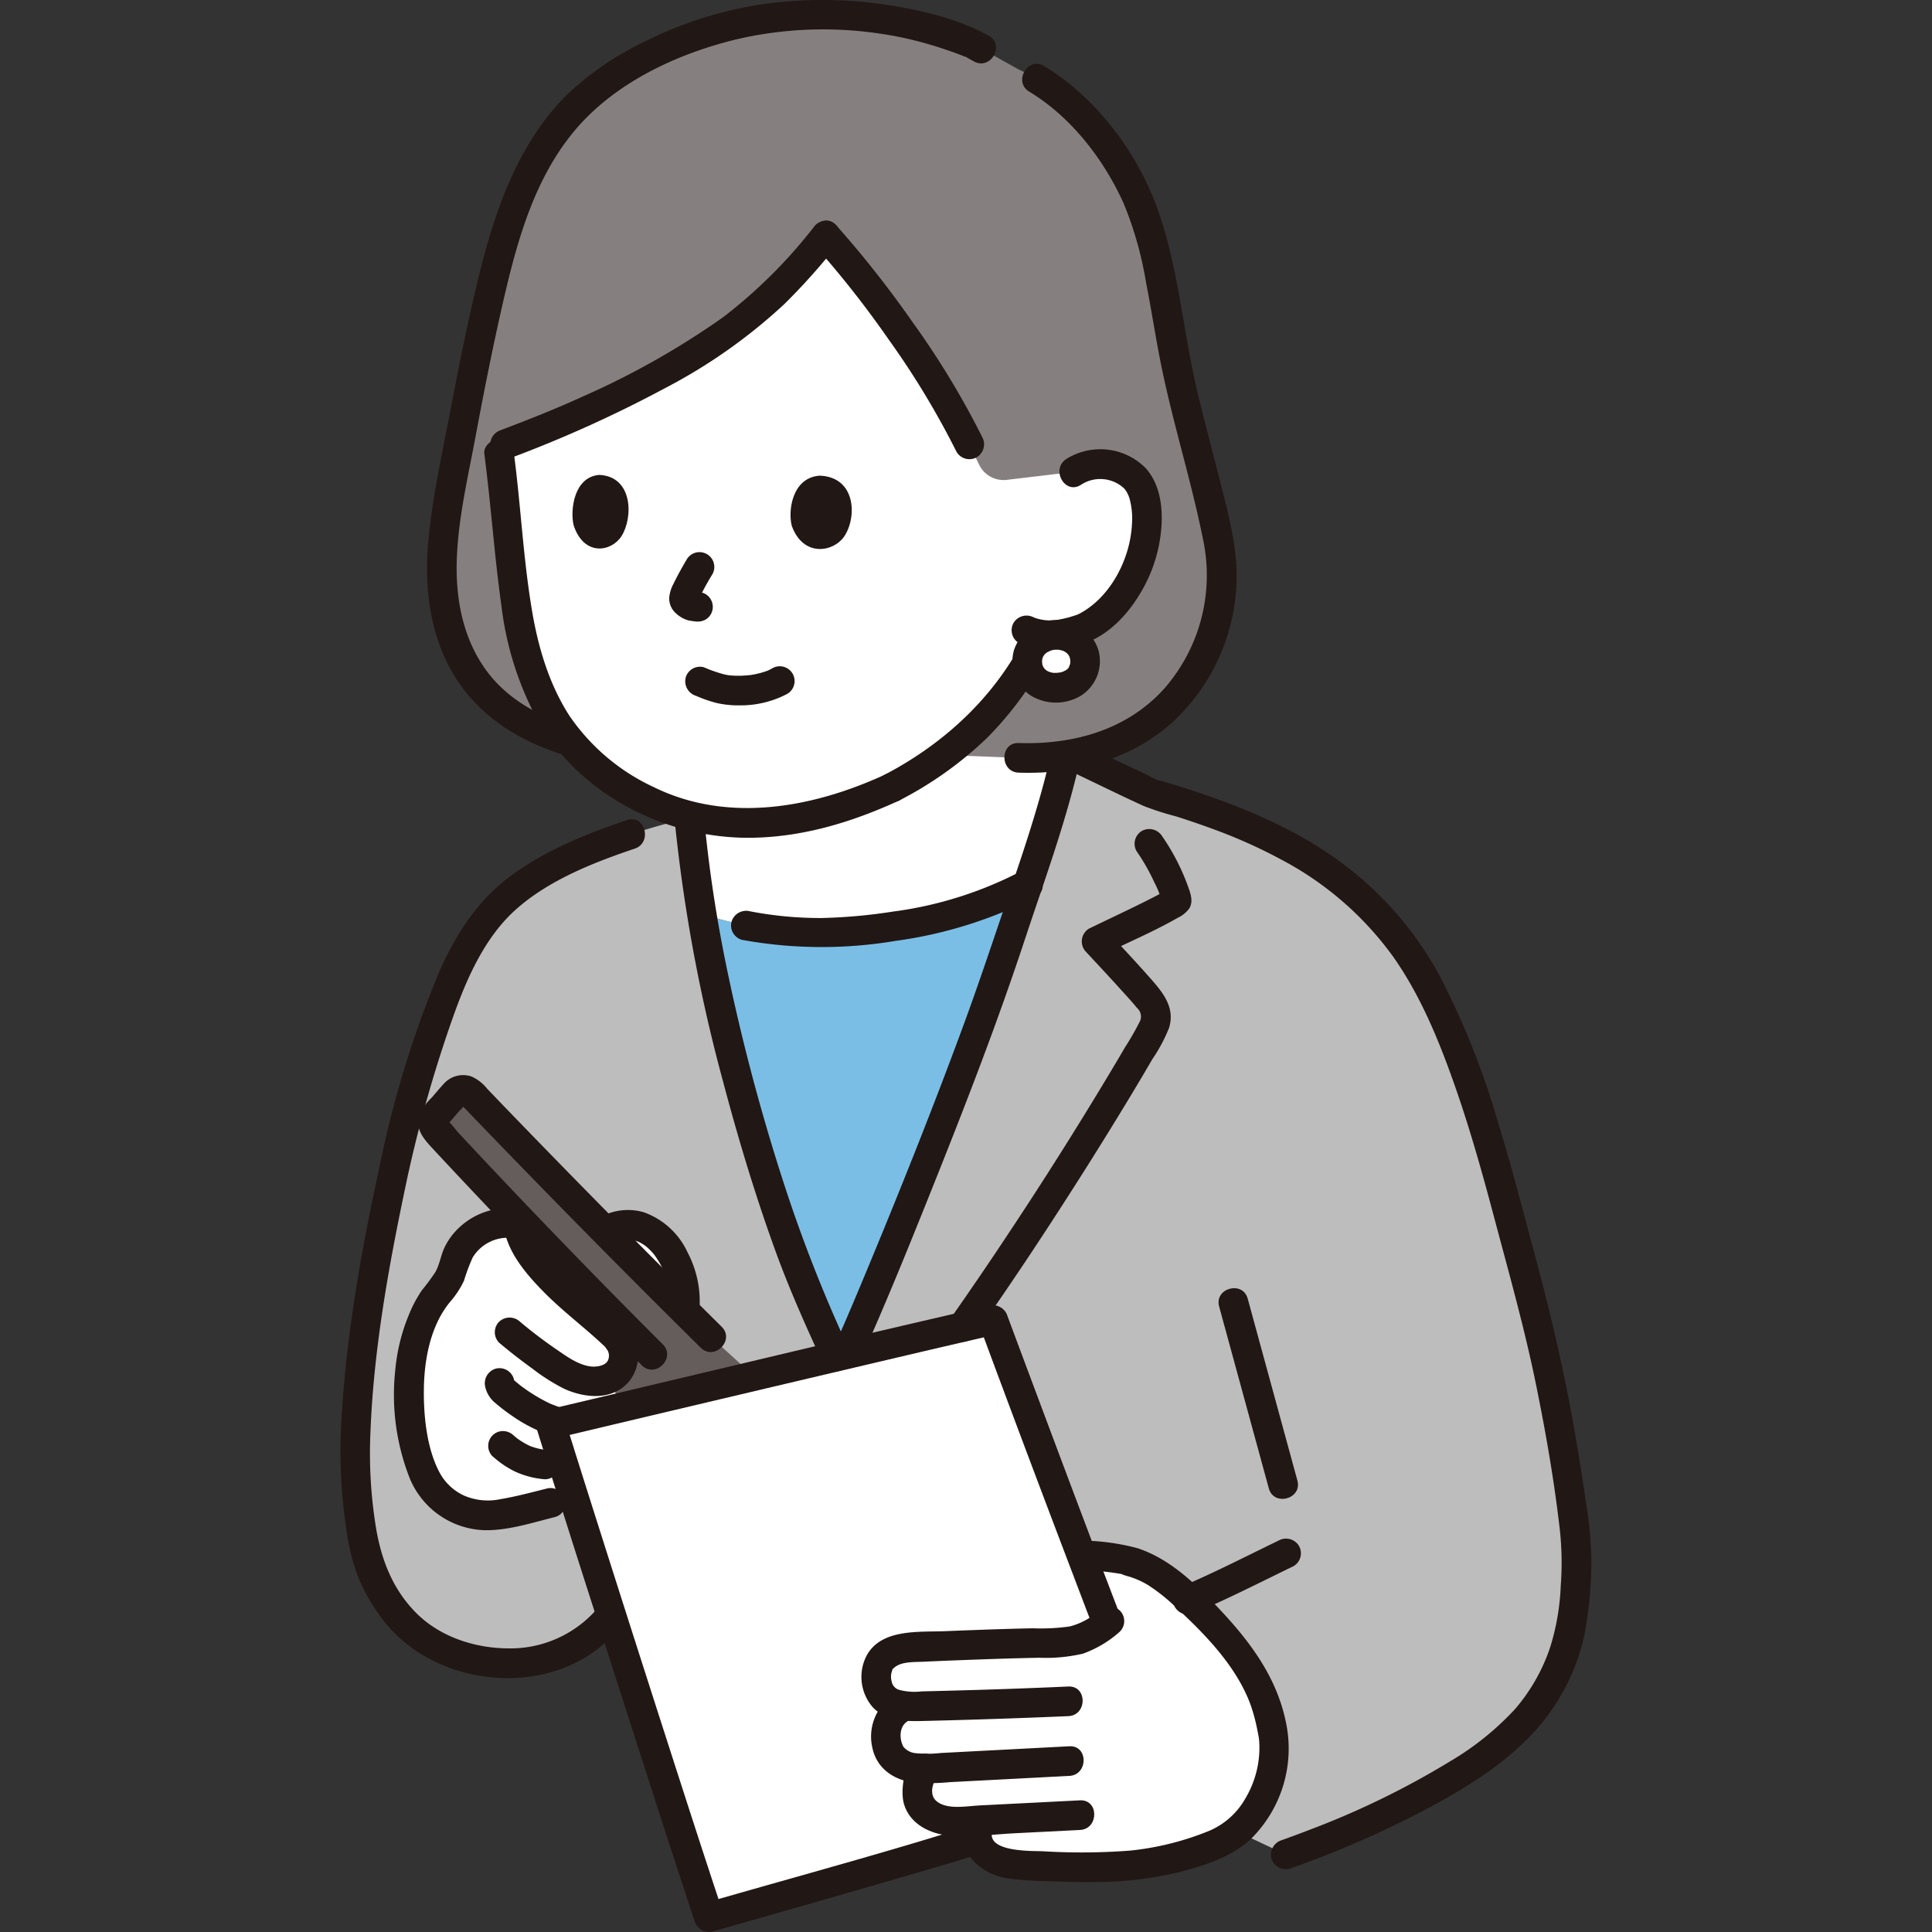 <!DOCTYPE svg PUBLIC "-//W3C//DTD SVG 1.1//EN" "http://www.w3.org/Graphics/SVG/1.1/DTD/svg11.dtd">
<!-- Uploaded to: SVG Repo, www.svgrepo.com, Transformed by: SVG Repo Mixer Tools -->
<svg width="800px" height="800px" viewBox="-55.17 0 313.008 313.008" xmlns="http://www.w3.org/2000/svg" fill="#000000">
<rect x="-55.17" y="0" width="313.008" height="313.008" fill="#333333" stroke="none"/>
<g id="SVGRepo_bgCarrier" stroke-width="0"/>
<g id="SVGRepo_tracerCarrier" stroke-linecap="round" stroke-linejoin="round"/>
<g id="SVGRepo_iconCarrier">
<defs>
<style>.a{fill:#ffffff;}.b{fill:#7abee6;}.c{fill:#bdbdbd;}.d{fill:#645d5c;}.e{fill:#85807f;}.f{fill:#211715;}</style>
</defs>
<path class="a" d="M56.647,133.971c.458,4.725,1.1,9.447,1.868,14.084a62.743,62.743,0,0,0,30.768,2.06,63.609,63.609,0,0,0,22.074-6.835,200,200,0,0,0,5.915-19.862l.854-3.7-62.479,3.086Z"/>
<path class="b" d="M80.29,219.773a206.68,206.68,0,0,1-8.224-19.741,331.165,331.165,0,0,1-13.552-51.979,62.711,62.711,0,0,0,30.769,2.062,63.586,63.586,0,0,0,22.077-6.837c-1.044,3.059-2.083,6.056-3.057,9.029-6.865,20.956-21.4,56.264-26.234,67.016Z"/>
<path class="c" d="M43.511,262.062C36.69,270.331,25.5,271.2,16.146,266.97c-6.8-3.077-11.034-10.615-12.117-15.727-2.17-10.236-2.155-19.069-.183-34.467,2.007-15.678,6.533-36.542,9.171-44.018,2.366-6.705,5.076-17.6,11.992-25.4,6.4-7.218,22.114-12.809,31.512-14.808,2.491,28.105,11.713,56.409,15.545,67.486a206.68,206.68,0,0,0,8.224,19.741l1.779-.45c4.829-10.752,19.369-46.06,26.234-67.016,3.1-9.455,6.854-19.156,9.292-30.325l3.021,1.436,10.834,5.149c17.264,5.041,31.592,11.4,41.409,25.573,8.907,12.858,14.54,35.794,17.061,45.121,2.6,9.611,5.3,19.349,7.213,30.478,1.046,5.781,2.993,17.53,3.119,21.878.1,3.481-.5,11.276-1.48,14.428a32.624,32.624,0,0,1-11.342,16.863c-9.839,7.9-25.684,14.487-34.308,17.533l-7.881-3.715Z"/>
<path class="a" d="M26.941,198.13a9.036,9.036,0,0,0-8.455,6.334,9.924,9.924,0,0,1-2.4,4.725c-2.232,2.532-4,7.039-4.616,11.149-1.233,8.3.817,17.2,3.107,20.431A12.635,12.635,0,0,0,18,243.976c4.24,2.214,6.371,1.6,10.743.832l5.288-1.326,3.753-.941c-1.484-4.689-2.76-8.746-3.714-11.805,5.268-1.251,12.64-3,20.732-4.917.4-5.817.93-13.473.93-13.473.822-6.5-4.3-16.216-11.739-13.407Z"/>
<path class="d" d="M15.388,180.768l3.156-3.622a1.731,1.731,0,0,1,2.55-.054c13.236,13.777,24.275,25.025,38.964,39.562l6.909,6.287c-3.414.806-6.82,1.612-10.128,2.4-3.159-2.922-6.321-5.841-6.321-5.841-11.4-11.38-24.158-24.594-35.1-36.416A1.735,1.735,0,0,1,15.388,180.768Z"/>
<path class="d" d="M47.877,226.522c.651-.785,1.3-1.574,2-2.312.354-.371.722-.729,1.107-1.067.11-.1.448-.483.593-.494l-.2.15c.071-.055.143-.109.216-.163.111-.082.223-.163.336-.242q.357-.249.725-.481a3.368,3.368,0,0,0,.665-.414c-.617.683-2.115-1.12-2.068-.944-.012-.044-.111-.909.091-.9a2,2,0,0,1-.135.2l.161-.211a2.451,2.451,0,0,1-.315.389l-2.627,3.241a2.034,2.034,0,0,0-.156,2.626,2.006,2.006,0,0,0,2.58.515q1.077-.611,2.161-1.205.3-.139-.067.019c.093-.036.187-.07.282-.1s.766-.235.213-.088a3.106,3.106,0,0,1,.61-.022c.228.018.2.009-.077-.027.1.016.2.035.3.059a2,2,0,0,0,1.063-3.857,6.042,6.042,0,0,0-3.593.235,25.962,25.962,0,0,0-2.911,1.532l2.424,3.141,1.681-2.074c.575-.71,1.2-1.4,1.725-2.154a2.765,2.765,0,0,0-.153-3.452,2.654,2.654,0,0,0-3.427-.25,20.773,20.773,0,0,0-3.479,2.646,34.205,34.205,0,0,0-2.56,2.873,2.146,2.146,0,0,0-.586,1.414,2,2,0,0,0,3.414,1.415Z"/>
<path class="a" d="M124.069,262.543c-3.258-8.479-14.241-37.632-18.335-48.689-12.868,2.938-54.046,12.695-71.668,16.882,5.2,16.69,20.026,63.087,25.622,79.868,2.71-.772,34.427-9.794,42.246-12.254"/>
<path class="a" d="M129.677,253.584a20.32,20.32,0,0,0-2.849-.914l-4.885-.6L120,251.827c1.833,4.845,3.356,8.851,4.222,11.1-2.641,2.08-4.222,3.187-9.156,3.226-5.154.04-17.834.5-22.982.788a5.743,5.743,0,0,0-4.588,2.173,5.186,5.186,0,0,0,.2,5.49,4.984,4.984,0,0,0,3.7,1.79c-3.992,1.791-3.606,7.07-1.384,8.858a7.212,7.212,0,0,0,4.632,1.258,7.043,7.043,0,0,0-1.188,4.081,4.48,4.48,0,0,0,3.091,3.949c2.34.877,5,.354,7.387.391-1.782,2-.436,4.857,1.626,6.057a12.835,12.835,0,0,0,5.929,1.243c8.594.4,17.393.786,25.614-1.753,1.694-.524,3.349-1.167,5-1.81,5.98-2.457,9.979-10.564,9.046-17.441a32.953,32.953,0,0,0-1.81-6.7,38.517,38.517,0,0,0-7.686-11.146c-2.3-2.35-5.418-5.941-9.807-8.765A20.631,20.631,0,0,0,129.677,253.584Z"/>
<path class="e" d="M36.847,120c-7.689-2.332-13.208-6.254-16.7-12.349-4.435-7.8-4.313-16.674-2.771-25.52,1.806-10.263,4.1-22.622,6.406-32.8,3.556-15.547,6.7-23.8,14.4-32.09C45.079,10.587,59.526,2.492,77.045,2.4a63.6,63.6,0,0,1,25.46,4.743l1.312.732,6.033,3.37c9.467,4.243,15.66,13.542,18.656,19.571,4,8.065,5.068,20.033,7.11,29.365,2.429,11.077,4.95,18.655,6.709,27.988a29.8,29.8,0,0,1-3.8,20.5c-5.514,9.241-15.191,14.62-28.643,14.113Z"/>
<path class="a" d="M89.36,127.591a68.868,68.868,0,0,1-14.133,4.832,51.819,51.819,0,0,1-5.149.716c-11.055.986-20.222-1.909-28.866-8.971C32.967,117.43,29.373,106.8,28.073,95.042c-.788-7.124-1.468-14.9-2.531-22.636a183.1,183.1,0,0,0,25-11.146c13.787-7.436,19.8-12.834,28.069-23.074C85.562,45.9,96.1,60.086,101.879,72l1.577,3.279a4.4,4.4,0,0,0,4.484,2.463l10.832-1.285a7.465,7.465,0,0,1,5.391-1.191c3.7.558,5.054,2.656,5.6,3.856,1.631,3.59.822,9.749-.992,13.412a19.539,19.539,0,0,1-7.38,8.7,14.22,14.22,0,0,1-7.689,1.59c-.348.722-.57,1.185-.57,1.185-.844,1.765-2.842,4.855-2.842,4.855a62.546,62.546,0,0,1-6.948,8.7A60.34,60.34,0,0,1,89.36,127.591"/>
<path class="f" d="M73.116,85.219c-.65-2.4.012-7.847,4.527-8.158,5.945.238,6.037,6.854,3.93,9.891C79.847,89.439,74.992,90.332,73.116,85.219Z"/>
<path class="f" d="M37.773,85.127c-.6-2.407.013-7.872,4.147-8.186,5.445.238,5.527,6.875,3.6,9.922C43.936,89.359,39.49,90.256,37.773,85.127Z"/>
<path class="f" d="M56.089,90.637c-.769,1.3-1.507,2.616-2.16,3.974a5.67,5.67,0,0,0-.676,2.22,3.2,3.2,0,0,0,1.084,2.531,4.9,4.9,0,0,0,2.023,1.15,11.529,11.529,0,0,0,1.494.2l-.638-.086.058.008a2.628,2.628,0,0,0,1.849-.242,2.4,2.4,0,0,0,.861-3.283,2.309,2.309,0,0,0-1.434-1.1c-.423-.062-.846-.1-1.268-.152l.638.085a2.546,2.546,0,0,1-.587-.157l.574.242a2.729,2.729,0,0,1-.489-.288l.485.375a2.913,2.913,0,0,1-.407-.378l.375.486a.694.694,0,0,1-.084-.144l.242.573a1.091,1.091,0,0,1-.062-.239l.086.638a1.6,1.6,0,0,1,0-.259l-.086.638a2.7,2.7,0,0,1,.185-.628l-.242.573a40.8,40.8,0,0,1,2.32-4.31,2.4,2.4,0,1,0-4.145-2.423Z"/>
<path class="f" d="M119.983,78.531a5.667,5.667,0,0,1,6.922.557,3.31,3.31,0,0,1,.238.265c-.026-.032-.19-.264-.039-.048.113.162.219.33.317.5a4.793,4.793,0,0,1,.454,1.135,12.457,12.457,0,0,1,.338,4.109c-.3,5.378-3.275,11.339-8.034,14.112a5.111,5.111,0,0,1-1.327.594,15.8,15.8,0,0,1-2.215.575,7.463,7.463,0,0,1-4.306-.294,2.472,2.472,0,0,0-3.284.861,2.421,2.421,0,0,0,.861,3.284,14.213,14.213,0,0,0,11.421-.264c3.544-1.5,6.363-4.611,8.287-7.872a24.128,24.128,0,0,0,3.373-10.621c.247-3.352-.248-7.079-2.606-9.644a10.358,10.358,0,0,0-12.822-1.4c-2.554,1.71-.154,5.87,2.422,4.145Z"/>
<path class="f" d="M90.572,129.663a60.039,60.039,0,0,0,14.249-10.185,57.009,57.009,0,0,0,6.218-7.5,48.1,48.1,0,0,0,4.166-6.758,2.462,2.462,0,0,0-.861-3.284,2.422,2.422,0,0,0-3.284.861c-4.876,9.953-13.179,17.638-22.911,22.72-2.739,1.43-.315,5.574,2.423,4.144Z"/>
<path class="f" d="M23.294,73.53C24.37,81.7,24.912,89.938,26.061,98.1a51.936,51.936,0,0,0,6.112,19.039c6.9,11.8,20.725,18.709,34.2,18.591,8.489-.075,16.545-2.539,24.2-6.062a2.419,2.419,0,0,0,.861-3.283,2.456,2.456,0,0,0-3.284-.861c-11.63,5.35-25.359,7.883-37.319,2.038a33.713,33.713,0,0,1-13.754-11.611C33.752,110.784,32.005,104.815,31,98.8c-1.4-8.35-1.8-16.88-2.9-25.274a2.479,2.479,0,0,0-2.4-2.4c-1.165,0-2.571,1.105-2.4,2.4Z"/>
<path class="f" d="M76.91,36.489A81.486,81.486,0,0,1,61.95,51.418,131.016,131.016,0,0,1,39.213,64.254C34.882,66.24,30.449,67.981,26,69.676a2.468,2.468,0,0,0-1.676,2.952,2.418,2.418,0,0,0,2.952,1.677,203.908,203.908,0,0,0,25.262-11.4A88.2,88.2,0,0,0,71.883,49.284a103.253,103.253,0,0,0,8.421-9.4,2.472,2.472,0,0,0,0-3.394,2.418,2.418,0,0,0-3.394,0Z"/>
<path class="f" d="M76.91,39.883A159.62,159.62,0,0,1,88.731,54.9,134.906,134.906,0,0,1,99.806,73.213a2.424,2.424,0,0,0,3.284.861,2.451,2.451,0,0,0,.861-3.284A135.817,135.817,0,0,0,92.639,52.138,169.633,169.633,0,0,0,80.3,36.489c-2.07-2.3-5.456,1.1-3.394,3.394Z"/>
<path class="f" d="M37.485,117.683c-5.2-1.6-10.135-4.239-13.524-8.607-4-5.159-5.314-11.731-5.135-18.134.19-6.773,1.8-13.52,3.038-20.159,1.278-6.823,2.614-13.639,4.144-20.412,2.284-10.11,4.939-20.626,11.6-28.821C44.117,13.536,54.437,8.684,64.381,6.321a62.007,62.007,0,0,1,22.278-.978,58.2,58.2,0,0,1,9.256,2.01c1.458.439,2.9.932,4.325,1.468.327.122.651.253.978.374.815.3-.216-.188.359.173.331.208.687.384,1.028.575,2.7,1.508,5.123-2.637,2.423-4.145C100.4,3.215,94.838,1.827,89.643.97A69.316,69.316,0,0,0,68.065.731a63.3,63.3,0,0,0-18.65,5.945,48.5,48.5,0,0,0-12.929,8.868c-7.85,7.94-11.5,18.71-14.107,29.307C20.629,51.979,19.2,59.188,17.824,66.4c-1.355,7.1-2.98,14.272-3.616,21.475-.694,7.859.428,16.16,5,22.782,4.089,5.927,10.215,9.566,17,11.659,2.959.913,4.224-3.719,1.276-4.628Z"/>
<path class="f" d="M111.585,14.848c6.794,4.123,12.068,10.949,15.309,18.147a58.965,58.965,0,0,1,3.627,12.866c.905,4.6,1.593,9.243,2.543,13.836,1.925,9.3,4.81,18.381,6.673,27.7a27.884,27.884,0,0,1-6.261,24.139c-6.037,6.735-14.781,9.135-23.6,8.841-3.089-.1-3.085,4.7,0,4.8,8.891.3,17.8-1.945,24.6-7.888a32.3,32.3,0,0,0,10.67-25.451c-.234-4.726-1.538-9.442-2.686-14.013-1.22-4.858-2.54-9.69-3.69-14.565-2.291-9.709-3.026-19.929-6.393-29.357-3.309-9.265-9.931-18.073-18.377-23.2-2.648-1.607-5.063,2.542-2.423,4.145Z"/>
<path class="a" d="M115.7,102.871a4.4,4.4,0,0,0-4.447,4.491c.144,2.551,2.2,4.2,4.927,4.044,2.833-.159,4.584-2.036,4.442-4.57A4.4,4.4,0,0,0,115.7,102.871Z"/>
<path class="f" d="M115.7,100.471a7.12,7.12,0,0,0-6.6,4.882,6.663,6.663,0,0,0,2.8,7.384,7.9,7.9,0,0,0,7.948.039,6.654,6.654,0,0,0,3-7.217,6.925,6.925,0,0,0-7.148-5.088,2.4,2.4,0,0,0,0,4.8,6.464,6.464,0,0,1,.7,0c.227.016.554.156-.107-.023.083.022.173.031.256.05.208.046.407.114.61.177.448.137-.525-.274-.119-.051.106.059.215.11.319.172.086.05.167.108.252.16.207.127.2.293-.157-.127.123.143.291.259.42.4.413.453-.286-.454.044.059.052.08.1.162.146.246.123.224.14.547-.023-.108.046.185.127.362.171.549a2.139,2.139,0,0,0,.046.228c-.2-.581-.049-.449-.032-.17a4.761,4.761,0,0,1,0,.609c0,.078-.02.158-.022.235.019-.747.05-.358-.006-.127-.029.121-.257.739-.068.3s-.087.151-.148.254c-.047.078-.1.152-.149.229-.2.313.175-.248.177-.226.007.116-.372.383-.464.47-.319.3.5-.333.129-.1-.064.039-.126.084-.191.124-.166.1-.351.171-.517.271.561-.338.345-.141.122-.067-.078.027-.158.051-.238.074-.122.034-.246.064-.371.091-.214.045-.568-.006.117,0-.225,0-.455.043-.681.045s-.444-.045-.655-.027c.5-.042.482.08.261.035-.121-.025-.243-.046-.363-.076-.079-.019-.157-.041-.235-.064-.231-.069-.622-.329.016.037-.167-.095-.347-.166-.512-.267-.065-.04-.127-.084-.191-.124-.375-.232.446.4.128.1-.122-.116-.24-.235-.36-.353-.154-.152-.185-.365.128.183-.056-.1-.13-.185-.189-.281s-.108-.2-.165-.3c-.189-.327.107.265.1.258a1.567,1.567,0,0,1-.179-.56c-.029-.116-.038-.243-.072-.357.17.558.048.474.04.267-.009-.239-.01-.471,0-.71.02-.437-.124.527-.03.239.041-.125.057-.262.095-.389.022-.073.049-.144.071-.217.117-.382-.3.59-.011.053.036-.068.073-.134.113-.2s.355-.5.073-.136c-.272.349-.023.037.033-.026.079-.087.161-.171.247-.251s.186-.15.269-.233c-.448.445-.286.218-.093.095s.95-.4.2-.156c.249-.083.49-.176.747-.236.088-.02.176-.036.264-.055.256-.041.18-.032-.226.027.094-.01.188-.017.283-.023a2.4,2.4,0,0,0,0-4.8Z"/>
<path class="f" d="M46.394,132.863c-6.618,2.23-13.386,4.983-19.016,9.193-5.366,4.013-8.937,9.71-11.56,15.8A169.493,169.493,0,0,0,6.36,188.819C3.414,202.332.935,216.137.153,229.963a83.606,83.606,0,0,0,.786,17.73,34.542,34.542,0,0,0,1.834,7.577,29.548,29.548,0,0,0,4.648,7.84c7.969,9.663,24.112,11.776,34.129,4.122a22.87,22.87,0,0,0,3.659-3.473,2.466,2.466,0,0,0,0-3.394,2.421,2.421,0,0,0-3.4,0,18.577,18.577,0,0,1-14.52,6.694c-5.451-.005-11.154-1.834-15.041-5.752-3.71-3.74-5.544-8.353-6.445-13.451a74.64,74.64,0,0,1-.954-15.83c.5-13.017,2.8-26.019,5.456-38.749a214.577,214.577,0,0,1,8-28.724c2.2-6.155,5.084-12.694,10.04-17.146,5.342-4.8,12.607-7.654,19.319-9.916,2.912-.981,1.663-5.619-1.276-4.628Z"/>
<path class="f" d="M138.492,261.27c5.42-2.3,10.628-4.976,15.921-7.54a2.423,2.423,0,0,0,.861-3.284,2.452,2.452,0,0,0-3.284-.861c-5.293,2.564-10.5,5.243-15.92,7.541a2.413,2.413,0,0,0-.861,3.283,2.462,2.462,0,0,0,3.283.861Z"/>
<path class="f" d="M142.346,211.673l8.049,29.465c.814,2.976,5.446,1.713,4.629-1.276L146.975,210.4c-.813-2.976-5.445-1.712-4.629,1.276Z"/>
<path class="f" d="M128.974,137.911a33.218,33.218,0,0,1,2.921,5.142,13.132,13.132,0,0,1,1.27,3.481v-1.276q.982-1.367.509-.922.579-.434.272-.217a3.592,3.592,0,0,0-.444.275c-.377.224-.764.43-1.15.635-1.215.644-2.45,1.251-3.685,1.855-2.46,1.2-4.938,2.367-7.4,3.561a2.425,2.425,0,0,0-.486,3.77c1.836,1.984,3.688,3.953,5.5,5.959.928,1.028,1.882,2.048,2.754,3.123a1.839,1.839,0,0,1,.511,2.089,45.542,45.542,0,0,1-2.459,4.306q-1.479,2.538-3,5.054-7.5,12.469-15.546,24.6-4.82,7.294-9.844,14.449a2.42,2.42,0,0,0,.861,3.284,2.45,2.45,0,0,0,3.283-.861c6.221-8.823,12.165-17.843,17.931-26.969q3.885-6.149,7.638-12.38,1.578-2.626,3.118-5.275a25.962,25.962,0,0,0,2.711-5.084c1.054-3.467-1.231-5.975-3.357-8.377-2.194-2.478-4.465-4.886-6.713-7.314l-.486,3.769c4.011-1.945,8.157-3.71,12.026-5.93a4.676,4.676,0,0,0,1.81-1.5c.631-1.058.24-2.284-.146-3.353a35.323,35.323,0,0,0-4.26-8.324,2.465,2.465,0,0,0-3.283-.861,2.42,2.42,0,0,0-.861,3.284Z"/>
<path class="f" d="M54.247,133.971a260.618,260.618,0,0,0,7.7,41.142c2.451,9.264,5.224,18.483,8.491,27.494,2.268,6.256,4.994,12.338,7.779,18.378a2.42,2.42,0,0,0,3.284.861,2.456,2.456,0,0,0,.861-3.284,238.552,238.552,0,0,1-10.683-27.279,330.744,330.744,0,0,1-8.966-33.777,224.55,224.55,0,0,1-3.666-23.535,2.466,2.466,0,0,0-2.4-2.4,2.417,2.417,0,0,0-2.4,2.4Z"/>
<path class="f" d="M153.76,302.755a162.9,162.9,0,0,0,22.719-9.956c8.153-4.383,16.385-9.74,21.125-17.938a33.139,33.139,0,0,0,3.967-10.24,68.334,68.334,0,0,0,1.089-11.65,64.389,64.389,0,0,0-.906-9.636c-.553-3.949-1.194-7.885-1.878-11.813-1.736-9.98-4.094-19.774-6.736-29.549-1.85-6.848-3.616-13.72-5.724-20.5a129.221,129.221,0,0,0-9.462-23.6,55.829,55.829,0,0,0-16.568-18.667c-7.025-5.033-15.116-8.407-23.286-11.1q-1.575-.517-3.162-1-.756-.233-1.513-.458c-.318-.095-.636-.186-.953-.283-.019-.006.285.159.15.111-.685-.245-1.348-.641-2-.953l-7.264-3.452-1.527-.725a2.467,2.467,0,0,0-3.284.861,2.42,2.42,0,0,0,.861,3.283c3.578,1.7,7.134,3.459,10.738,5.1a46.55,46.55,0,0,0,5.2,1.668c2.072.66,4.132,1.359,6.171,2.116a83.228,83.228,0,0,1,11.129,5.014,52.568,52.568,0,0,1,17.922,15.647c4.579,6.515,7.6,14.065,10.2,21.548,2.368,6.835,4.308,13.8,6.167,20.789,2.373,8.919,4.88,17.8,6.729,26.851,1.588,7.77,2.965,15.662,3.869,23.543a49.265,49.265,0,0,1,.159,9.112,38.381,38.381,0,0,1-1.721,10.018,29.871,29.871,0,0,1-5.7,10.011,46.236,46.236,0,0,1-10.433,8.407,135.641,135.641,0,0,1-22.744,11.1q-2.289.891-4.6,1.711a2.462,2.462,0,0,0-1.677,2.953,2.422,2.422,0,0,0,2.953,1.676Z"/>
<path class="f" d="M65.028,152.264a72.076,72.076,0,0,0,24.925.166,70.707,70.707,0,0,0,22.607-7.073c2.737-1.435.313-5.58-2.423-4.145a62.382,62.382,0,0,1-20.631,6.475,87.213,87.213,0,0,1-11.6,1.044,59.966,59.966,0,0,1-11.6-1.095,2.461,2.461,0,0,0-2.952,1.676,2.421,2.421,0,0,0,1.676,2.952Z"/>
<path class="f" d="M69.962,108.269c-.188.107-.381.2-.573.3-.487.255.335-.119.029,0-.11.041-.218.086-.328.126a13.2,13.2,0,0,1-1.5.443c-.248.059-.5.111-.75.157-.128.023-.255.043-.383.065-.621.107.325-.025-.04.007-.556.05-1.107.1-1.665.113-.512.009-1.026-.007-1.537-.049-.075-.007-.61-.047-.236-.017.335.026-.066-.011-.133-.023-.234-.038-.465-.084-.7-.138a22.957,22.957,0,0,1-3.276-1.147,2.406,2.406,0,0,0-2.952,1.676,2.471,2.471,0,0,0,1.676,2.952,21.479,21.479,0,0,0,3.446,1.186,16.3,16.3,0,0,0,3.9.355,16.127,16.127,0,0,0,7.435-1.858,2.4,2.4,0,1,0-2.423-4.145Z"/>
<path class="f" d="M114.958,122.78c-2,8.587-4.92,16.89-7.746,25.228-2.094,6.176-4.169,12.349-6.427,18.468-4.688,12.705-9.7,25.3-14.885,37.806-1.948,4.7-3.781,9.1-5.9,13.829a2.475,2.475,0,0,0,.861,3.284,2.419,2.419,0,0,0,3.284-.861c4.47-9.963,8.554-20.112,12.6-30.254,4.993-12.531,9.852-25.131,14.081-37.943,3.1-9.381,6.526-18.643,8.768-28.281.7-3-3.927-4.288-4.628-1.276Z"/>
<path class="f" d="M44.627,201.253a8.783,8.783,0,0,1,.963-.3c.157-.038.314-.065.471-.1.4-.083-.5.024.055,0a8.387,8.387,0,0,1,.9,0c.073,0,.146.013.219.017.29.019.032.127-.206-.028a2,2,0,0,0,.493.1c.28.069.544.174.818.26.236.075-.242-.1-.243-.1.033.039.149.067.2.091.149.078.3.152.445.236.254.145.492.309.733.474.356.243-.345-.3-.02-.013.13.116.264.226.392.345.222.206.435.423.638.648.1.114.2.231.3.348.353.409-.175-.261.057.064a15.664,15.664,0,0,1,1.094,1.75c.151.286.287.579.425.871.194.41-.151-.4.012.024.068.177.138.353.2.532a16.315,16.315,0,0,1,.566,1.94q.061.273.113.548c.015.079.029.157.042.235.021.119-.007.519.03.15s.018.169.031.3c.017.179.031.359.041.539a12.306,12.306,0,0,1-.065,2.154,2.4,2.4,0,0,0,2.4,2.4,2.472,2.472,0,0,0,2.4-2.4,17.033,17.033,0,0,0-1.906-9.433,12.38,12.38,0,0,0-7.081-6.5,9.2,9.2,0,0,0-5.79.209,2.4,2.4,0,1,0,1.276,4.628Z"/>
<path class="f" d="M101.022,295.2c-1.585,4.453,2.514,8.264,6.553,9.032a47.92,47.92,0,0,0,6.96.532c2.435.1,4.871.174,7.307.151a58.455,58.455,0,0,0,14.314-1.679c4.082-1.073,8.443-2.487,11.526-5.494a20.569,20.569,0,0,0,5.45-18.867c-1.659-7.9-6.6-13.95-12.093-19.6-3.412-3.51-7.138-6.839-11.848-8.428a36.65,36.65,0,0,0-7.248-1.186,2.412,2.412,0,0,0-2.4,2.4,2.459,2.459,0,0,0,2.4,2.4,41.754,41.754,0,0,1,4.749.585c.335.083-.411-.116.15.1.414.161.864.255,1.285.4a13.633,13.633,0,0,1,2.687,1.247,29.148,29.148,0,0,1,4.306,3.4c4.838,4.45,10.011,9.706,12.313,15.988a29.371,29.371,0,0,1,1.126,4.231c.084.411.165.824.234,1.238.012.07.052.36.012.047-.058-.438.019.274.026.372q.027.344.037.688a16.054,16.054,0,0,1-2.236,8.552,12.211,12.211,0,0,1-6.3,5.471,46.437,46.437,0,0,1-12.4,3.039,103.27,103.27,0,0,1-14.106.11c-1.829-.08-9.475.185-8.178-3.458a2.424,2.424,0,0,0-1.676-2.953,2.45,2.45,0,0,0-2.953,1.677Z"/>
<path class="f" d="M122.879,260.943a11.2,11.2,0,0,1-4.73,2.559,32.875,32.875,0,0,1-5.989.3c-4.726.1-9.452.273-14.175.467-4.268.175-10.384-.439-12.761,3.977a7.487,7.487,0,0,0,1,8.342c2.079,2.2,5.109,2.3,7.928,2.237q11.885-.279,23.762-.789c3.077-.137,3.094-4.937,0-4.8q-9.678.432-19.362.679-2.2.059-4.4.11a9.751,9.751,0,0,1-3.691-.259,1.759,1.759,0,0,1-1.185-1.409,2.971,2.971,0,0,1-.051-1.192,3.891,3.891,0,0,1,.141-.5c.2-.6-.024-.125.266-.408,1.118-1.088,3.214-.963,4.8-1.037q3.1-.145,6.2-.26c4.2-.159,8.393-.306,12.592-.383a26.3,26.3,0,0,0,7.059-.664,18.12,18.12,0,0,0,5.986-3.577,2.414,2.414,0,0,0,0-3.394,2.46,2.46,0,0,0-3.394,0Z"/>
<path class="f" d="M89.272,274.833a8.04,8.04,0,0,0-3.1,8.361c.739,3.443,3.636,5.292,6.983,5.639a36.05,36.05,0,0,0,5.6-.106l6.44-.336,12.88-.674c3.073-.161,3.093-4.962,0-4.8l-20.806,1.088a19.221,19.221,0,0,1-4.118.028A2.881,2.881,0,0,1,91.2,283c-.587-1.021-.808-3.031.5-4.021a2.478,2.478,0,0,0,.861-3.284,2.416,2.416,0,0,0-3.284-.861Z"/>
<path class="f" d="M119.8,291.677q-8.137.4-16.273.825c-2.022.1-4.951.7-6.743-.516-1.512-1.024-.956-2.962-.08-4.266l-2.072,1.189h.011c3.088,0,3.094-4.8,0-4.8-3.247,0-4.052,5.809-3.364,8.154.963,3.285,4.244,4.86,7.416,5.139,3.412.3,7-.212,10.418-.386q5.343-.273,10.687-.539c3.074-.153,3.093-4.954,0-4.8Z"/>
<path class="f" d="M126.384,261.9c-5.01-13.043-9.905-26.131-14.8-39.215q-1.773-4.734-3.532-9.474a2.468,2.468,0,0,0-2.953-1.676C86.024,215.9,67,220.461,47.963,224.973q-7.269,1.724-14.535,3.449a2.425,2.425,0,0,0-1.676,2.952q4.626,14.84,9.382,29.636,5.664,17.751,11.4,35.477c1.6,4.923,3.2,9.845,4.836,14.755a2.443,2.443,0,0,0,2.952,1.676c11.366-3.239,22.733-6.476,34.074-9.8,2.728-.8,5.459-1.6,8.172-2.449,2.937-.922,1.683-5.558-1.276-4.629-12.158,3.817-24.47,7.182-36.723,10.679L59.05,308.29,62,309.966c-3.292-9.877-6.475-19.791-9.663-29.7q-5.7-17.718-11.325-35.458-2.33-7.35-4.634-14.709L34.7,233.051q29.782-7.077,59.584-14.078,6.04-1.413,12.084-2.8l-2.952-1.677q7.52,20.306,15.232,40.539,1.545,4.077,3.1,8.15a2.469,2.469,0,0,0,2.952,1.676,2.418,2.418,0,0,0,1.677-2.952Z"/>
<path class="f" d="M26.941,195.73a11.6,11.6,0,0,0-7.758,3.188,10.815,10.815,0,0,0-2.333,3.18c-.611,1.29-.781,2.737-1.477,3.98a36.08,36.08,0,0,1-2.2,2.974,21.138,21.138,0,0,0-2.119,4.006,30.632,30.632,0,0,0-2.2,9.065,36.918,36.918,0,0,0,2.342,17.334,13.575,13.575,0,0,0,12.125,8.454c3.811.07,7.68-1.195,11.347-2.114,2.994-.751,1.726-5.381-1.276-4.629-2.491.624-4.959,1.292-7.492,1.716a9.786,9.786,0,0,1-5.869-.574,8.538,8.538,0,0,1-3.988-3.748c-2.035-3.819-2.576-8.946-2.544-13.311.037-4.85,1.028-10.368,4.176-14.239A15.253,15.253,0,0,0,20,207.5a31.562,31.562,0,0,1,1.4-3.755,6.665,6.665,0,0,1,5.535-3.213c3.084-.061,3.1-4.861,0-4.8Z"/>
<path class="f" d="M26.45,198.768c.588,4.146,3.686,7.715,6.518,10.589,2.937,2.98,6.279,5.484,9.339,8.324.261.243.526.485.762.752-.41-.464.183.306.21.367a1.807,1.807,0,0,1,.053,1.581c-.37.872-1.871,1.161-2.995.974-2-.334-3.716-1.611-5.351-2.73q-3.063-2.1-5.9-4.484a2.464,2.464,0,0,0-3.394,0,2.42,2.42,0,0,0,0,3.394q2.584,2.172,5.326,4.151a32.122,32.122,0,0,0,5.186,3.3c3.383,1.551,7.849,1.971,10.521-1.147a6.762,6.762,0,0,0-.546-9.094c-2.624-2.666-5.731-4.863-8.447-7.44-2.781-2.64-6.089-5.824-6.655-9.813a2.415,2.415,0,0,0-2.952-1.676,2.463,2.463,0,0,0-1.676,2.952Z"/>
<path class="f" d="M23.45,224.7a4.652,4.652,0,0,0,1.661,2.633,31.651,31.651,0,0,0,2.856,2.17,24.036,24.036,0,0,0,6.113,3.057,2.422,2.422,0,0,0,2.953-1.676,2.453,2.453,0,0,0-1.676-2.952c-.428-.136-.838-.327-1.263-.462.182.058.467.2.119.045q-.165-.074-.327-.15-.332-.156-.657-.322a26.938,26.938,0,0,1-2.59-1.519q-.616-.406-1.21-.844l-.231-.171c-.416-.309.438.349.039.031-.16-.128-.321-.256-.478-.387-.234-.194-.477-.387-.694-.6-.4-.394.28.445.04.059-.217-.351.03.174.073.208-.069-.054-.085-.322-.1-.4a2.413,2.413,0,0,0-2.952-1.676A2.462,2.462,0,0,0,23.45,224.7Z"/>
<path class="f" d="M24.638,235.935a15.582,15.582,0,0,0,3.651,2.482,14.175,14.175,0,0,0,4.818,1.243,2.412,2.412,0,0,0,1.7-.7,2.4,2.4,0,0,0,0-3.394,2.687,2.687,0,0,0-1.7-.7c-.223-.019-.444-.042-.666-.072l.638.086a10.843,10.843,0,0,1-2.709-.742l.573.242a12.465,12.465,0,0,1-2.641-1.585l.486.375q-.386-.3-.756-.623a2.55,2.55,0,0,0-1.7-.7,2.4,2.4,0,0,0-1.7,4.1Z"/>
<path class="f" d="M61.755,214.957q-18.113-17.93-35.8-36.275-1.1-1.146-2.2-2.292A6.68,6.68,0,0,0,21.2,174.4a4.206,4.206,0,0,0-4.486,1.2c-.664.718-1.288,1.479-1.931,2.217a9.316,9.316,0,0,0-1.926,2.62c-.889,2.366.538,3.993,2.053,5.625q2.2,2.371,4.417,4.729,4.488,4.779,9.026,9.509,10.121,10.556,20.464,20.9c2.188,2.185,5.583-1.208,3.394-3.4q-16.884-16.862-33.157-34.326c-.216-.232-1.532-1.954-1.785-1.9.4-.083-.639,1.359.111.551.66-.711,1.278-1.466,1.915-2.2a4.559,4.559,0,0,0,.779-.894c.014-.034.159-.14.152-.176.034.175-.719,0-.716,0l-.117-.068.32.333c.2.228.426.443.637.662q.474.5.949.988,1.1,1.137,2.191,2.273,7.833,8.121,15.749,16.163,9.495,9.635,19.118,19.143c2.2,2.175,5.593-1.217,3.394-3.394Z"/>
</g>
</svg>